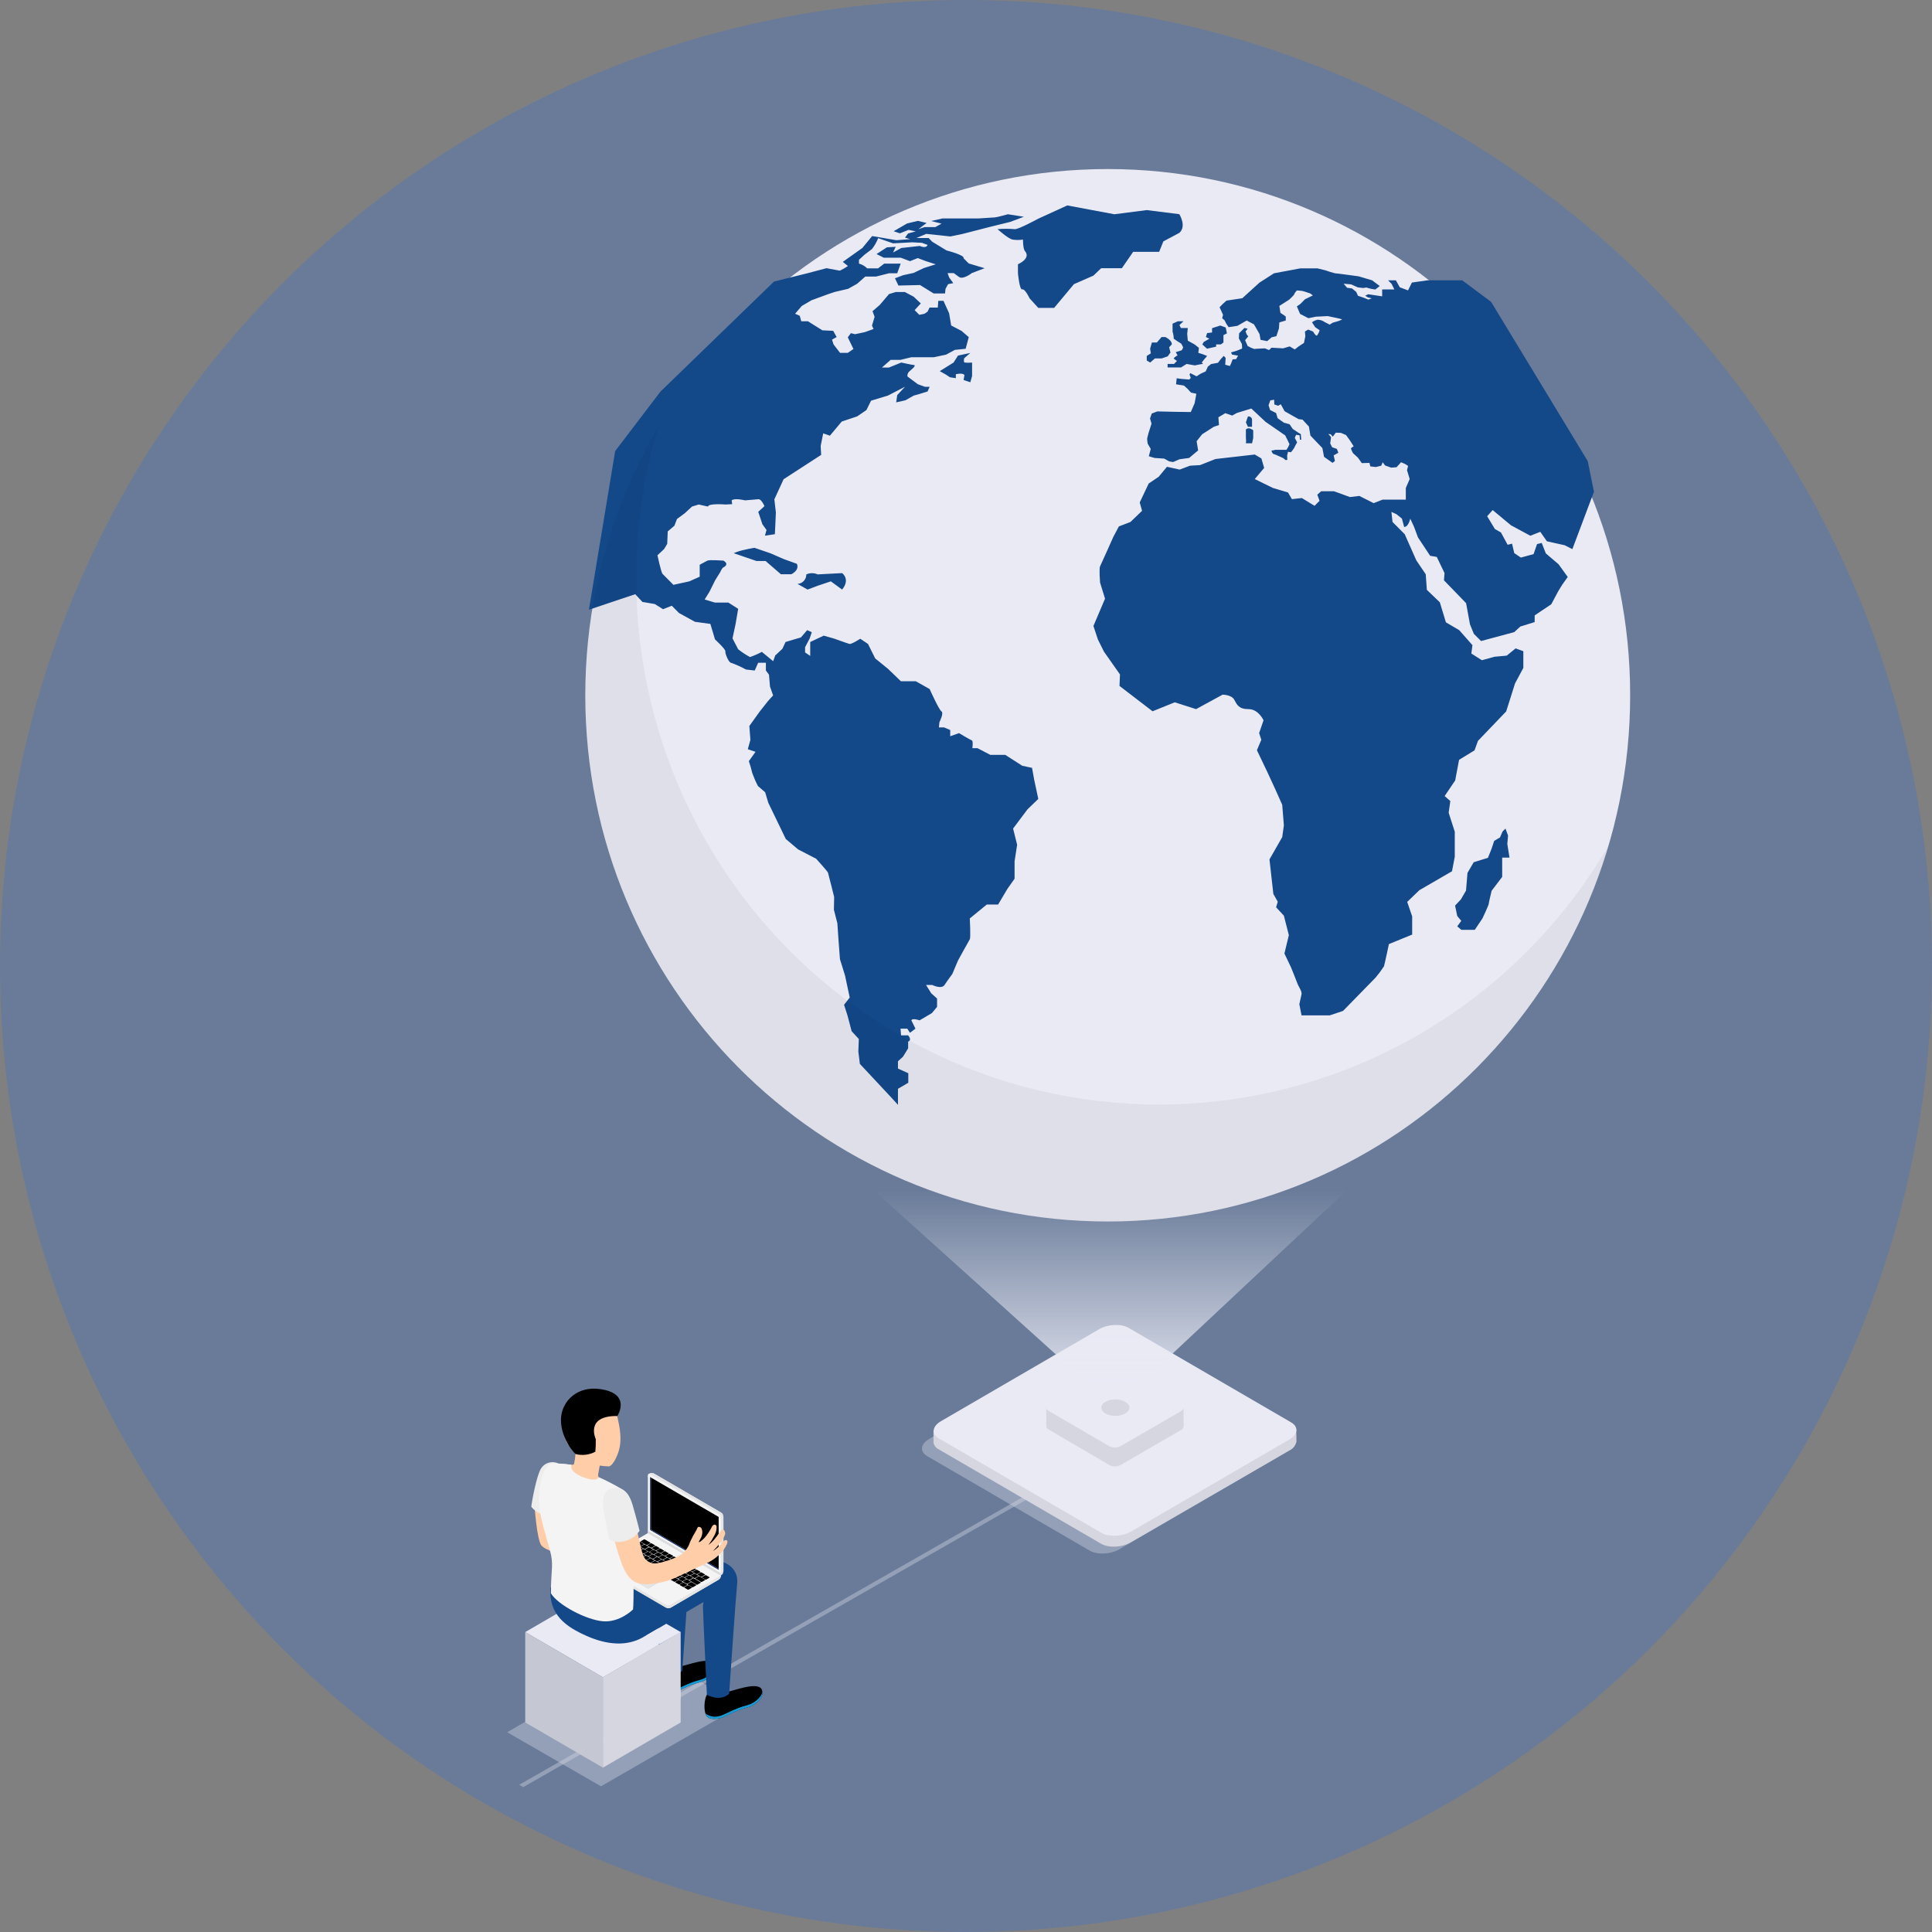 <svg width="160" height="160" viewBox="0 0 160 160" fill="none" xmlns="http://www.w3.org/2000/svg">
<rect x="0" y="0" width="160" height="160" fill="#808080" stroke="none"/>
<circle opacity="0.2" cx="80" cy="80" r="80" fill="#106BFF"/>
<g clip-path="url(#clip0)">
<path opacity="0.4" d="M90.239 128.414L76.778 120.586C76.151 120.22 76.229 119.584 76.955 119.163L90.062 111.54C90.788 111.119 91.883 111.073 92.509 111.436L105.967 119.264C106.596 119.63 106.516 120.266 105.793 120.687L92.683 128.31C91.96 128.733 90.865 128.776 90.239 128.414Z" fill="#D6D8E5"/>
<path opacity="0.4" d="M84.664 124V124.002L58.24 139.098L43 147.806L43.338 148L58.578 139.29L85 124.194L84.664 124Z" fill="#D6D8E5"/>
<path d="M107.346 118.363L106.682 118.567L93.464 110.877C92.838 110.515 91.749 110.561 91.019 110.981L77.91 118.604L77.879 118.625L77.307 118.449V119.313C77.307 119.345 77.307 119.376 77.307 119.411V119.48C77.33 119.595 77.38 119.703 77.451 119.796C77.522 119.889 77.614 119.964 77.718 120.016L91.18 127.843C91.806 128.206 92.895 128.163 93.627 127.74L106.774 120.128C106.927 120.059 107.06 119.954 107.164 119.822C107.268 119.689 107.338 119.533 107.369 119.368L107.346 118.363Z" fill="#D5D6E0"/>
<path d="M91.205 126.937L77.744 119.12C77.118 118.757 77.198 118.121 77.921 117.7L91.031 110.077C91.754 109.654 92.849 109.608 93.475 109.973L106.937 117.801C107.563 118.167 107.486 118.803 106.759 119.224L93.653 126.847C92.927 127.256 91.832 127.302 91.205 126.937Z" fill="#E9EAF4"/>
<path d="M98.019 117.752V116.6L96.389 117.032L92.764 114.915C92.617 114.848 92.457 114.817 92.296 114.824C92.135 114.831 91.978 114.876 91.837 114.956L88.312 117.006L86.645 116.563V117.804V118.092C86.643 118.103 86.643 118.115 86.645 118.126V118.155C86.654 118.199 86.673 118.24 86.7 118.275C86.727 118.31 86.762 118.338 86.802 118.357L91.906 121.349C92.052 121.416 92.213 121.448 92.373 121.441C92.534 121.435 92.691 121.39 92.832 121.312L97.802 118.432C97.859 118.406 97.91 118.366 97.948 118.316C97.987 118.265 98.013 118.206 98.025 118.144V117.764L98.019 117.752Z" fill="#D5D6E0"/>
<path d="M91.906 119.791L86.796 116.816C86.559 116.678 86.588 116.436 86.862 116.277L91.831 113.397C91.973 113.317 92.131 113.272 92.293 113.265C92.455 113.259 92.616 113.291 92.763 113.36L97.864 116.326C98.102 116.465 98.073 116.706 97.799 116.868L92.829 119.748C92.689 119.827 92.533 119.872 92.373 119.879C92.212 119.887 92.052 119.857 91.906 119.791Z" fill="#E9EAF4"/>
<path d="M92.329 116.574L61.907 89.145L122.834 87.996L92.329 116.574Z" fill="url(#paint0_linear)"/>
<path d="M91.737 101.16C115.632 101.16 135.003 81.649 135.003 57.58C135.003 33.511 115.632 14 91.737 14C67.842 14 48.471 33.511 48.471 57.58C48.471 81.649 67.842 101.16 91.737 101.16Z" fill="#E9EAF4"/>
<path d="M80.357 31.657L80.503 31.142V30.024C80.297 30.049 80.089 30.049 79.883 30.024C79.774 29.976 79.849 29.67 79.849 29.67L80.357 29.23L79.337 29.448L78.971 30.024L77.827 30.736L78.339 31.024L78.668 31.243L79.159 31.318V30.992C79.159 30.992 79.731 30.845 79.871 31.064L79.8 31.47L80.357 31.657ZM67.714 47.569C67.567 47.503 67.407 47.468 67.245 47.468C67.083 47.468 66.924 47.503 66.776 47.569C66.779 47.77 66.704 47.965 66.567 48.111C66.431 48.258 66.243 48.345 66.044 48.356L66.879 48.825L67.714 48.511L68.806 48.145L69.741 48.825C70.445 47.961 69.741 47.463 69.741 47.463L67.714 47.569ZM85.47 63.591L84.661 63.418L83.254 62.517H82.019L80.952 61.961H80.526C80.526 61.961 80.612 61.359 80.483 61.316C80.355 61.273 79.42 60.714 79.42 60.714L78.693 60.973V60.458L78.182 60.242H77.755L77.798 59.812C77.798 59.812 78.182 59.049 77.97 58.917C77.758 58.784 76.989 57.065 76.989 57.065L75.846 56.42H74.61L73.544 55.392L72.48 54.528L71.883 53.327L71.242 52.898C71.242 52.898 70.519 53.37 70.347 53.327C70.176 53.283 69.112 52.898 69.112 52.898L68.217 52.641L67.099 53.168V54.32L66.673 54.032V53.6L67.056 52.872L67.228 52.356L66.845 52.186L66.333 52.785L65.055 53.168L64.797 53.727L64.2 54.286L64.031 54.758L63.093 53.986C62.777 54.153 62.45 54.296 62.113 54.415C61.767 54.23 61.439 54.014 61.132 53.77L60.663 52.869L60.92 51.668L61.132 50.421L60.323 49.905H59.214L58.356 49.649L58.756 49.004L59.225 48.059L59.651 47.374C59.651 47.374 59.771 47.06 59.908 46.988C60.452 46.7 59.908 46.429 59.908 46.429C59.908 46.429 58.765 46.343 58.587 46.429C58.41 46.515 57.947 46.772 57.947 46.772V47.76L57.089 48.145L55.768 48.434L54.873 47.529C54.745 47.403 54.447 45.986 54.447 45.986L54.999 45.47L55.256 45.041L55.299 44.01L55.851 43.538L56.066 42.979L56.7 42.512L57.309 41.951L57.864 41.781L58.63 41.951C58.673 41.663 60.08 41.781 60.08 41.781L60.635 41.752L60.592 41.438C60.849 41.222 61.701 41.438 61.701 41.438L62.845 41.34C63.096 41.395 63.308 41.916 63.308 41.916L62.796 42.388L63.139 43.416L63.479 43.889L63.351 44.361L64.171 44.24L64.211 43.422L64.254 42.434L64.129 41.352L64.895 39.687L68.006 37.671L67.963 36.939L68.174 35.888L68.729 36.081L69.71 34.909L70.988 34.483L71.754 33.959L72.137 33.184L73.544 32.755L74.951 32.026L74.305 32.72L74.219 33.322L74.985 33.149L75.668 32.763L76.263 32.593L76.818 32.421L76.989 32.035H76.606L76.009 31.819C75.625 31.531 75.151 31.177 75.151 31.177C75.142 31.106 75.149 31.035 75.17 30.968C75.192 30.901 75.228 30.839 75.277 30.788L75.663 30.439C75.663 30.439 75.831 30.232 75.706 30.232C75.58 30.232 74.639 30.024 74.639 30.024L73.615 30.439H73.035L73.761 29.803H74.57L75.465 29.587H77.324L78.347 29.371L79.076 28.976L79.971 28.884L80.229 27.919L79.631 27.404L78.773 26.957L78.602 25.944L78.133 24.913H77.707L77.664 25.471H76.984L76.812 25.814L76.558 25.987L76.132 26.073L75.746 25.684L76.257 25.128L75.663 24.57L74.936 24.184H74.179L73.624 24.354L72.858 25.255L72.26 25.771L72.432 26.243L72.214 26.96L72.343 27.248L71.617 27.507L70.808 27.677L70.467 27.591L70.21 27.936L70.679 28.901L70.21 29.224H69.572L69.032 28.524L68.903 28.127L69.287 27.913L69.001 27.398L68.106 27.355L66.913 26.609H66.359L66.23 26.151L65.847 25.981L66.402 25.336L67.211 24.864L68.618 24.348L69.129 24.178L70.236 23.919L70.979 23.504L71.66 22.902H72.555L73.621 22.632H74.305L74.59 21.831H73.227L72.715 22.226H71.82C71.63 22.037 71.394 21.901 71.136 21.831V21.514L71.605 21.085L72.214 20.624C72.427 20.35 72.6 20.047 72.726 19.723L73.961 20.152L74.896 20.103L75.54 20.066L76.349 20.109L76.818 20.282C76.689 20.624 76.18 20.368 76.18 20.368L74.645 20.538L73.961 20.912L74.176 20.44L73.45 20.483L72.592 21.039L73.189 21.341H74.596L75.362 21.629L76.003 21.373L76.683 21.629L77.495 21.889L76.515 22.197L75.657 22.603L74.799 22.79L74.119 23.046L74.404 23.648L76.194 23.605L77.324 24.305H78.262L78.305 23.919L78.516 23.533L78.945 23.447L78.602 22.974L78.476 22.617H78.985L79.414 22.931C79.754 23.19 80.478 22.617 80.478 22.617L81.544 22.211L80.223 21.817L79.797 21.387C79.923 21.128 78.39 20.742 78.39 20.742L77.195 20.014L76.909 19.711H75.894L76.703 19.369L78.705 19.582L79.728 19.369L82.073 18.767L83.648 18.381L84.792 17.952L83.468 17.744C83.468 17.744 82.53 18.003 82.402 18.003C82.273 18.003 81.167 18.09 81.038 18.09H78.053L77.118 18.303L77.976 18.519L77.464 18.807H76.569L76.057 18.98L76.738 18.464L76.014 18.291L75.119 18.507L74.01 19.15L74.522 19.323L75.248 19.035L75.843 19.161L75.205 19.334L74.948 19.677L75.374 19.806L74.23 19.893L72.229 19.55L71.419 20.535L69.798 21.687L70.224 22.03L69.938 22.211L69.555 22.416L68.446 22.211L66.913 22.617L64.1 23.317L54.696 32.432L50.945 37.357L48.772 50.496L52.606 49.208L53.203 49.85L54.227 50.023L54.91 50.452L55.634 50.164L56.231 50.766L57.552 51.495L58.83 51.668L59.214 52.955C59.214 52.955 60.108 53.77 60.071 53.943C60.034 54.116 60.357 54.888 60.54 54.888C60.967 55.041 61.381 55.228 61.778 55.446L62.502 55.53L62.788 54.888H63.428V55.53L63.685 55.875L63.768 56.86L64.026 57.592L63.599 58.064L62.916 58.928L62.058 60.123L62.144 61.275L61.93 62.047L62.57 62.263L62.016 63.035C62.129 63.359 62.224 63.689 62.301 64.023C62.434 64.391 62.59 64.75 62.77 65.097L63.368 65.613L63.625 66.477L65.075 69.481L66.096 70.344L67.588 71.116C67.588 71.116 68.526 72.147 68.569 72.268C68.612 72.389 69.081 74.284 69.081 74.284L69.061 75.344L69.347 76.459L69.432 77.706L69.561 79.434L69.987 80.808L70.37 82.611L69.901 83.212L70.187 84.102L70.53 85.401L71.125 86.046L71.085 87.077L71.211 88.106L73.856 90.939L74.365 91.498V90.168L75.222 89.669V88.88L74.365 88.494V87.892L74.785 87.507L75.208 86.818V86.259C75.56 86.133 75.208 85.744 75.208 85.744H74.622L74.579 85.188H75.134L75.362 85.531L75.814 85.188L75.474 84.5C75.56 84.287 76.157 84.5 76.157 84.5L77.178 83.898L77.604 83.385V82.697L77.118 82.256L76.689 81.568H77.201C77.201 81.568 77.97 81.957 78.225 81.568C78.479 81.179 78.865 80.666 78.865 80.666L79.334 79.552C79.334 79.552 80.229 77.919 80.314 77.789C80.4 77.66 80.314 76.061 80.314 76.061L81.721 74.909H82.659L83.425 73.619L84.023 72.772V71.332L84.234 69.959L83.9 68.617L85.092 67.027L85.987 66.163L85.647 64.576L85.47 63.591ZM94.968 29.855L95.254 30.024L95.643 29.685H96.195L96.704 29.512L96.932 29.195L96.824 28.757L97.041 28.524C97.067 28.17 96.509 27.913 96.509 27.913H96.195L95.806 28.366H95.394L95.248 28.878L95.308 29.264L94.968 29.477V29.855ZM97.541 26.609L97.107 26.805V27.464L97.155 27.634C97.187 27.77 97.204 27.909 97.204 28.049L97.519 28.268L97.833 28.464L97.979 28.752C97.979 28.752 97.93 29.04 97.761 29.04L97.373 29.163L97.519 29.431C97.519 29.431 97.233 29.578 97.204 29.699L97.47 29.895L97.227 30.14H96.695V30.428H97.81L98.27 30.14L98.948 30.261C98.948 30.261 99.506 30.14 99.626 30.14L99.528 30.016L99.7 29.797L99.966 29.48L99.626 29.342L99.24 29.221L99.288 28.806L98.922 28.518L98.368 28.213L98.319 27.651L98.368 27.165H97.796L97.676 26.92L98.013 26.603L97.541 26.609ZM100.715 28.708V28.524H101.104L101.321 28.366V27.755L101.607 27.608L101.51 27.122L101.055 26.96L100.378 27.179V27.536L99.966 27.585L99.869 27.913L100.155 28.049L99.694 28.317L99.571 28.524L99.96 28.878L100.715 28.708ZM125.133 43.503L126.734 44.367L127.56 44.044L128.109 44.828L129.576 45.153L130.217 45.476L132.004 40.724L131.492 38.192L123.486 24.996L121.096 23.216H118.211L116.927 23.401L116.607 24.049L115.923 23.792L115.6 23.216H114.957L115.243 23.504L115.474 23.968H114.465V24.541L113.745 24.434L113.307 24.368L113.061 24.492L113.29 24.633L113.607 24.705L113.321 24.812L112.938 24.656L112.461 24.495L112.318 24.175L111.966 23.887L111.56 23.832L111.274 23.496L111.898 23.55L112.446 23.798L112.904 23.853C112.904 23.853 113.19 23.781 113.221 23.832C113.44 23.903 113.665 23.951 113.893 23.977L114.265 23.689L113.636 23.216L112.521 22.885C112.521 22.885 110.648 22.626 110.559 22.632C110.291 22.564 110.025 22.482 109.765 22.387L109.113 22.226H107.683L105.51 22.632L104.309 23.401L102.88 24.699C102.88 24.699 101.644 24.878 101.573 24.895C101.37 25.065 101.179 25.249 101.001 25.445L101.287 26.07L101.215 26.358L101.41 26.517L101.553 26.805L101.747 27.093L102.471 26.986L103.248 26.543L103.849 26.862L104.309 27.663L104.395 28.144L104.944 28.25L105.316 27.931L105.704 27.841L105.916 27.199L105.95 26.701L106.482 26.543V26.214L106.288 26.073L106.039 25.912L105.95 25.336L106.759 24.82C106.759 24.82 107.188 24.429 107.188 24.36C107.188 24.291 107.4 24.054 107.4 24.054C107.4 24.054 107.737 24.075 107.843 24.092C107.949 24.109 108.512 24.305 108.512 24.305L108.727 24.466L108.072 24.786L107.686 25.177L107.4 25.373L107.666 25.995L108.355 26.352L108.973 26.226L109.953 26.177C109.953 26.177 111.077 26.404 111.128 26.442C111.18 26.479 110.805 26.6 110.805 26.6L110.368 26.724L110.122 26.885L109.704 26.672C109.536 26.553 109.338 26.486 109.133 26.476C108.96 26.51 108.796 26.583 108.655 26.689L108.921 27.099L109.29 27.349C109.29 27.349 109.133 27.81 109.027 27.793C108.921 27.775 108.741 27.456 108.741 27.456L108.332 27.294L108.069 27.456L108.103 27.847L107.989 28.4L107.549 28.688L107.228 28.939L106.805 28.688L106.259 28.849L105.304 28.795L105.093 28.991L104.755 28.849C104.755 28.849 103.926 28.884 103.872 28.901C103.682 28.837 103.499 28.754 103.326 28.654L103.114 28.173L103.377 27.853L103.254 27.709L103.148 27.444L103.326 27.228L103.06 27.159L102.619 27.602L102.599 28.032C102.599 28.032 102.831 28.441 102.848 28.492C102.861 28.617 102.867 28.742 102.865 28.867L102.425 29.045L101.947 29.186L102.036 29.365L102.531 29.454L102.371 29.742L102.085 29.76L101.945 30.117L101.856 30.312L101.467 30.206L101.484 29.955L101.501 29.636L101.344 29.474L101.113 29.725L100.867 30.045L100.295 30.151L100.029 30.364L99.852 30.756L99.428 30.952L99.094 31.165L98.579 30.9L98.511 31.024L98.616 31.289L98.493 31.433L97.822 31.378L97.45 31.326L97.395 31.825L98.05 31.931L98.368 32.219C98.368 32.219 98.616 32.522 98.668 32.522C98.719 32.522 99.077 32.611 99.077 32.611L98.934 33.394L98.616 34.123L97.29 34.105L95.843 34.071L95.383 34.247L95.24 34.656L95.365 35.085L95.108 35.888L95.002 36.317C95.003 36.464 95.019 36.609 95.051 36.752C95.088 36.804 95.3 37.178 95.3 37.178L95.14 37.783L95.617 37.927L96.412 37.979L96.835 38.212L97.155 38.264L97.684 38.034L98.479 37.927L99.223 37.302L99.1 36.539L99.557 35.963L100.529 35.341L100.952 35.197L100.901 34.558L101.473 34.218L102.045 34.414L102.433 34.2L103.629 33.832L104.812 34.938L106.436 36.058C106.436 36.058 106.774 36.735 106.791 36.787C106.726 36.951 106.643 37.106 106.542 37.251H105.63L105.287 37.328C105.287 37.328 105.393 37.593 105.461 37.593C105.53 37.593 106.259 37.933 106.259 37.933L106.488 38.112L106.611 38.074L106.594 37.737L106.665 37.417L106.911 37.452C107.011 37.342 107.1 37.223 107.177 37.095C107.251 36.937 107.333 36.783 107.423 36.634L107.228 36.26L107.337 36.009L107.623 36.047L107.657 36.418H107.763L107.729 35.957L107.443 35.779L107.06 35.523L106.794 35.134L106.333 35.007L105.805 34.633L105.682 34.206L105.187 33.959L105.058 33.567L105.201 33.158L105.519 33.103L105.536 33.495L105.853 33.602L106.068 33.478L106.385 34.054L107.037 34.425L107.551 34.713L107.869 34.751L108.398 35.327L108.524 36.072L109.513 37.106L109.653 37.835L110.359 38.333L110.554 38.172L110.448 37.711L110.837 37.498L110.714 37.176L110.322 37.04L110.162 36.721L110.233 36.202L110.005 35.937L110.216 35.972L110.374 36.168L110.622 35.831L111.045 35.848L111.471 36.026L111.789 36.464L112.106 36.962C112.106 36.962 111.895 37.086 111.877 37.141C111.919 37.279 111.979 37.41 112.055 37.533L112.461 37.904L112.778 38.353L113.413 38.336L113.484 38.624L113.945 38.676L114.385 38.569L114.511 38.282L114.705 38.549L115.217 38.728L115.657 38.693L116.029 38.282L116.364 38.425L116.612 38.584L116.524 38.941L116.744 39.672L116.424 40.413V41.38H114.494L113.762 41.668L112.575 41.072L111.797 41.164L110.468 40.681H109.416L109.095 40.968L109.278 41.475L108.867 41.89L107.812 41.245L106.988 41.337L106.668 40.784L105.43 40.416L104.572 39.998L103.915 39.672L104.692 38.751L104.464 37.968L103.915 37.642L100.661 38.014L99.38 38.52L98.553 38.567L97.696 38.889L96.644 38.659L95.954 39.488L95.131 40.041L94.388 41.611L94.582 42.302L93.621 43.227L92.661 43.595L92.203 44.459C92.203 44.459 91.194 46.72 91.102 46.904C91.011 47.089 91.102 48.243 91.102 48.243L91.514 49.58L90.553 51.84L90.919 52.949L91.423 53.963L92.752 55.855L92.712 56.806L95.451 58.905L97.287 58.162L99.054 58.727L101.25 57.529C101.25 57.529 101.985 57.529 102.213 57.943C102.442 58.358 102.579 58.727 103.403 58.727C104.226 58.727 104.641 59.651 104.641 59.651L104.275 60.711L104.458 61.264L104.092 62.128L104.95 63.925L105.59 65.31L106.188 66.65L106.325 68.355L106.188 69.325L105.133 71.171L105.453 74.031L105.819 74.676L105.682 75.137L106.325 75.831L106.737 77.444L106.371 78.967L106.92 80.119C106.92 80.119 107.423 81.366 107.469 81.504C107.514 81.643 107.835 82.104 107.789 82.334C107.743 82.564 107.606 83.166 107.606 83.166L107.789 84.088H110.125L111.226 83.719L113.928 80.952C114.174 80.657 114.404 80.349 114.614 80.027C114.66 79.889 115.025 78.184 115.025 78.184L116.95 77.398V75.891L116.538 74.691L117.544 73.723L120.249 72.153L120.478 70.952V68.879L119.972 67.309L120.109 66.341L119.64 65.924L120.512 64.633L120.833 62.926L122.114 62.142L122.399 61.356L124.735 58.917L125.47 56.595L126.156 55.314V53.928L125.516 53.698L124.781 54.297L123.775 54.389L122.723 54.677L121.85 54.121L121.942 53.43L120.844 52.186L119.743 51.538L119.24 49.879L118.165 48.848L118.073 47.558L117.293 46.406L116.332 44.24L115.323 43.227L115.231 42.394L115.646 42.581L116.103 42.95L116.286 43.641C116.652 43.641 116.79 42.95 116.79 42.95L117.11 43.641L117.43 44.505L118.439 46.029L118.988 46.121L119.629 47.46L119.583 48.059L121.416 49.951L121.736 51.702L122.056 52.489L122.654 53.088L125.402 52.35L125.905 51.887L127.094 51.518V50.965L128.47 50.043L129.041 48.972L129.373 48.428L129.833 47.783L129.076 46.731L128.018 45.83L127.68 44.966L127.292 45.058L127.006 45.888L125.953 46.176L125.404 45.807L125.221 45.024L124.855 45.116L124.304 44.099L123.8 43.811L123.16 42.751L123.617 42.242L125.133 43.503ZM103.689 36.712L103.786 36.271V35.638C103.687 35.549 103.565 35.49 103.434 35.468C103.34 35.468 103.25 35.503 103.18 35.566V36.271C103.204 36.417 103.204 36.566 103.18 36.712H103.689ZM103.689 34.808C103.694 34.763 103.689 34.717 103.673 34.674C103.658 34.632 103.632 34.593 103.599 34.562C103.566 34.531 103.526 34.509 103.482 34.496C103.439 34.484 103.393 34.482 103.348 34.491L103.18 34.978L103.348 35.344H103.689V34.808ZM91.194 22.211H92.909L93.844 20.855H95.997L96.343 19.991L97.667 19.285C98.293 18.735 97.667 17.738 97.667 17.738L94.968 17.399L92.286 17.744L88.386 17.013L85.981 18.113C85.981 18.113 84.252 19.055 84.017 18.977C83.55 18.937 83.081 18.937 82.613 18.977C82.613 18.977 83.471 19.76 83.86 19.841C84.144 19.885 84.433 19.885 84.718 19.841C84.718 19.841 84.718 20.607 84.875 20.783C85.421 21.413 84.303 21.883 84.303 21.883V22.626C84.303 22.626 84.426 24.028 84.658 23.965C84.889 23.902 85.27 24.711 85.27 24.711L85.987 25.497H87.3L88.938 23.533L90.551 22.827L91.194 22.211ZM124.89 69.195L124.678 68.619L124.435 68.861L124.224 69.351L123.74 69.639L123.529 70.281L123.226 71.041L122.045 71.407L121.53 72.291L121.41 73.754L120.987 74.48L120.504 74.999L120.684 75.863L121.018 76.26L120.684 76.715L121.018 77.003H122.136L122.771 76.058C122.771 76.058 123.286 74.961 123.286 74.869C123.286 74.777 123.529 73.772 123.529 73.772L124.404 72.62V71.024H125.01L124.83 69.895L124.89 69.195ZM63.814 45.824L62.487 45.369C62.487 45.369 62.118 45.421 61.687 45.525C61.369 45.589 61.059 45.685 60.76 45.813L62.642 46.458H63.402L64.672 47.558H65.529C65.529 47.558 66.23 47.244 65.996 46.694L64.906 46.299L63.814 45.824Z" fill="#134889"/>
<path opacity="0.05" d="M95.943 91.472C89.203 91.468 82.557 89.878 76.535 86.83C70.513 83.782 65.28 79.36 61.254 73.915C57.228 68.471 54.519 62.155 53.344 55.47C52.169 48.785 52.559 41.916 54.484 35.41C51.368 40.722 49.407 46.641 48.73 52.774C48.054 58.906 48.679 65.114 50.562 70.986C52.446 76.857 55.546 82.259 59.657 86.834C63.768 91.408 68.796 95.052 74.41 97.523C80.023 99.994 86.093 101.236 92.219 101.167C98.345 101.099 104.386 99.721 109.943 97.124C115.501 94.528 120.448 90.773 124.456 86.108C128.465 81.442 131.445 75.972 133.199 70.059C129.374 76.585 123.926 81.992 117.393 85.747C110.859 89.502 103.466 91.476 95.943 91.472Z" fill="black"/>
<path opacity="0.4" d="M49.771 147.934L42 143.456L53.631 136.748L61.403 141.226L49.771 147.934Z" fill="#D6D8E5"/>
<path d="M49.934 138.905L43.498 135.161L49.934 131.42L56.37 135.161L49.934 138.905Z" fill="#E9EAF4"/>
<path d="M49.934 146.39L43.498 142.646V135.161L49.934 138.905V146.39Z" fill="#C5C7D3"/>
<path d="M56.37 142.646L49.934 146.39V138.905L56.37 135.161V142.646Z" fill="#D5D6E0"/>
<path d="M58.583 140.293C59.141 140.447 59.736 140.375 60.242 140.092C60.639 140.092 62.815 139.167 63.101 139.954C63.358 140.639 62.42 141.276 61.917 141.394C60.822 141.661 60.013 142.212 59.573 142.304C59.244 142.373 58.821 142.419 58.56 142.16C58.249 141.854 58.277 140.702 58.583 140.293Z" fill="black"/>
<path d="M59.575 142.119C60.016 142.024 60.825 141.477 61.92 141.209C62.34 141.106 63.064 140.633 63.138 140.092C63.235 140.723 62.389 141.284 61.92 141.399C60.825 141.667 60.016 142.217 59.575 142.309C59.247 142.379 58.824 142.425 58.563 142.165C58.495 142.09 58.447 141.999 58.42 141.9C58.583 142.025 58.772 142.11 58.972 142.148C59.173 142.186 59.379 142.176 59.575 142.119Z" fill="#169CD6"/>
<path d="M54.675 138.197C55.232 138.352 55.828 138.28 56.333 137.995C56.731 137.995 58.906 137.071 59.192 137.857C59.453 138.545 58.512 139.182 58.011 139.297C56.916 139.565 56.107 140.115 55.667 140.207C55.338 140.276 54.915 140.322 54.655 140.063C54.34 139.758 54.369 138.606 54.675 138.197Z" fill="black"/>
<path d="M55.667 140.023C56.107 139.93 56.916 139.38 58.012 139.113C58.432 139.009 59.155 138.537 59.23 137.995C59.327 138.629 58.48 139.187 58.012 139.303C56.916 139.57 56.107 140.121 55.667 140.213C55.338 140.282 54.915 140.328 54.655 140.069C54.587 139.994 54.537 139.904 54.509 139.807C54.672 139.93 54.862 140.014 55.063 140.052C55.264 140.089 55.471 140.079 55.667 140.023Z" fill="#169CD6"/>
<path d="M48.576 135.478C50.266 136.227 51.861 136.342 53.165 135.639L54.512 134.856C54.592 136.607 54.669 138.289 54.669 138.289C54.669 138.289 55.701 139.078 56.505 138.375C56.505 138.375 56.673 135.916 56.845 133.5L58.266 132.67C58.234 132.799 58.217 132.932 58.215 133.065C58.215 133.526 58.541 140.351 58.541 140.351C58.541 140.351 59.581 140.976 60.385 140.273C60.385 140.273 60.925 132.362 61.051 131.098C61.191 129.678 59.621 128.978 58.632 129.341L57.117 129.917C57.148 129.519 57.174 129.211 57.191 129.038C57.331 127.616 55.761 126.916 54.775 127.279C53.871 127.61 47.773 129.914 47.773 129.914C47.811 130.505 47.883 131.094 47.987 131.677L45.58 131.472C45.431 133.753 46.898 134.729 48.576 135.478ZM52.796 131.547L54.409 130.608C54.381 130.723 54.363 130.839 54.355 130.957L52.796 131.547Z" fill="#134889"/>
<path d="M44.256 124.545C44.256 124.545 44.453 127.567 44.848 128.001C45.242 128.436 46.563 128.733 46.563 128.733L47.587 130.432C47.587 130.432 46.652 125.035 46.443 124.905C46.234 124.776 44.256 124.545 44.256 124.545Z" fill="#FFCEA9"/>
<path d="M46.226 121.193C45.976 121.077 45.692 121.057 45.429 121.137C45.165 121.217 44.94 121.392 44.796 121.628C44.422 122.256 44.03 124.413 44.001 124.782C44.001 124.782 44.53 125.519 45.322 125.395L46.226 121.193Z" fill="#EDEDED"/>
<path d="M46.575 121.23C47.092 121.256 47.478 121.392 47.541 121.23C47.598 120.962 47.638 120.689 47.661 120.415C47.601 120.266 47.55 120.102 47.55 120.102C46.898 119.698 46.692 118.99 46.609 118.166C46.463 116.758 47.218 115.522 48.61 115.375C49.926 115.237 50.898 116.167 51.152 117.446C51.292 118.08 51.57 119.272 51.195 120.309C50.986 120.885 50.715 121.351 50.446 121.441C50.186 121.434 49.926 121.411 49.668 121.372C49.668 121.372 49.6 121.763 49.551 122.017C49.502 122.27 49.523 122.4 50.017 122.708C50.512 123.016 49.268 123.65 48.453 123.586C47.638 123.523 46.72 123.03 46.469 122.498C46.206 121.913 46.229 121.213 46.575 121.23Z" fill="#FFCEA9"/>
<path d="M59.707 130.467C59.707 130.541 59.688 130.614 59.651 130.678C59.615 130.742 59.562 130.795 59.498 130.833L55.55 133.137C55.486 133.173 55.413 133.193 55.34 133.193C55.266 133.193 55.194 133.173 55.13 133.137L49.594 129.911C49.53 129.874 49.477 129.821 49.439 129.757C49.402 129.693 49.383 129.62 49.383 129.545V129.502L59.707 130.467Z" fill="#E5E5E5"/>
<path d="M59.498 130.833L55.55 133.137C55.485 133.173 55.412 133.192 55.338 133.191V130.473H59.707C59.706 130.546 59.686 130.617 59.65 130.68C59.613 130.743 59.561 130.796 59.498 130.833Z" fill="#E5E5E5"/>
<path d="M55.487 132.921C55.443 132.946 55.394 132.959 55.344 132.959C55.294 132.959 55.244 132.946 55.201 132.921L49.434 129.574C49.36 129.534 49.36 129.465 49.434 129.421L53.668 126.956L59.701 130.467L55.487 132.921Z" fill="#F4F4F4"/>
<path d="M51.801 130.467L51.83 130.481L53.674 131.555L54.686 130.965L54.715 130.95L52.842 129.862L51.801 130.467Z" fill="#BFBFBF"/>
<path d="M51.83 130.481L53.674 131.555L54.686 130.965L52.842 129.894L51.83 130.481Z" fill="#E5E5E5"/>
<path d="M58.143 130.654L58.409 130.809C58.422 130.816 58.437 130.819 58.452 130.819C58.467 130.819 58.481 130.816 58.495 130.809L58.749 130.662C58.775 130.662 58.775 130.625 58.749 130.614L58.483 130.458C58.47 130.451 58.456 130.447 58.441 130.447C58.426 130.447 58.411 130.451 58.398 130.458L58.146 130.605C58.126 130.605 58.123 130.625 58.143 130.654Z" fill="black"/>
<path d="M57.769 130.42L58.035 130.576C58.047 130.582 58.062 130.586 58.076 130.586C58.09 130.586 58.105 130.582 58.117 130.576L58.372 130.429C58.398 130.415 58.401 130.392 58.372 130.38L58.106 130.225C58.093 130.218 58.079 130.214 58.065 130.214C58.05 130.214 58.036 130.218 58.023 130.225L57.769 130.372C57.749 130.386 57.746 130.406 57.769 130.42Z" fill="black"/>
<path d="M57.391 130.202L57.657 130.357C57.67 130.364 57.685 130.367 57.7 130.367C57.715 130.367 57.729 130.364 57.743 130.357L57.994 130.21C58.02 130.196 58.023 130.173 57.994 130.161L57.728 130.006C57.715 129.999 57.701 129.995 57.686 129.995C57.671 129.995 57.656 129.999 57.643 130.006L57.388 130.153C57.374 130.167 57.371 130.187 57.391 130.202Z" fill="black"/>
<path d="M57.017 129.983L57.282 130.138C57.295 130.145 57.31 130.148 57.324 130.148C57.338 130.148 57.352 130.145 57.365 130.138L57.62 129.992C57.646 129.977 57.648 129.954 57.62 129.943L57.354 129.787C57.341 129.78 57.326 129.776 57.311 129.776C57.296 129.776 57.281 129.78 57.268 129.787L57.017 129.934C56.997 129.948 56.994 129.969 57.017 129.983Z" fill="black"/>
<path d="M56.639 129.764L56.905 129.92C56.918 129.926 56.932 129.929 56.947 129.929C56.961 129.929 56.975 129.926 56.988 129.92L57.243 129.773C57.268 129.758 57.271 129.735 57.243 129.724L56.977 129.568C56.964 129.561 56.95 129.558 56.935 129.558C56.921 129.558 56.906 129.561 56.894 129.568L56.639 129.715C56.619 129.73 56.616 129.75 56.639 129.764Z" fill="black"/>
<path d="M56.262 129.545L56.528 129.7C56.541 129.707 56.556 129.71 56.571 129.71C56.585 129.71 56.6 129.707 56.613 129.7L56.868 129.554C56.891 129.539 56.894 129.516 56.868 129.505L56.602 129.349C56.589 129.342 56.574 129.338 56.559 129.338C56.544 129.338 56.529 129.342 56.516 129.349L56.262 129.496C56.245 129.502 56.242 129.531 56.262 129.545Z" fill="black"/>
<path d="M55.887 129.326L56.153 129.482C56.166 129.488 56.18 129.491 56.195 129.491C56.209 129.491 56.223 129.488 56.236 129.482L56.49 129.335C56.516 129.335 56.519 129.297 56.49 129.286L56.225 129.13C56.211 129.123 56.197 129.12 56.182 129.12C56.167 129.12 56.152 129.123 56.139 129.13L55.887 129.277C55.867 129.292 55.864 129.312 55.887 129.326Z" fill="black"/>
<path d="M55.51 129.107L55.776 129.263C55.789 129.269 55.804 129.273 55.819 129.273C55.833 129.273 55.848 129.269 55.861 129.263L56.113 129.116C56.139 129.102 56.142 129.079 56.113 129.067L55.847 128.912C55.834 128.905 55.82 128.901 55.806 128.901C55.791 128.901 55.777 128.905 55.764 128.912L55.51 129.059C55.49 129.073 55.487 129.093 55.51 129.107Z" fill="black"/>
<path d="M55.132 128.889L55.398 129.044C55.412 129.051 55.426 129.054 55.441 129.054C55.456 129.054 55.471 129.051 55.484 129.044L55.739 128.897C55.761 128.883 55.764 128.86 55.739 128.848L55.473 128.693C55.459 128.686 55.445 128.682 55.43 128.682C55.415 128.682 55.4 128.686 55.387 128.693L55.132 128.84C55.115 128.854 55.112 128.874 55.132 128.889Z" fill="black"/>
<path d="M54.758 128.67L55.024 128.825C55.036 128.832 55.051 128.835 55.065 128.835C55.079 128.835 55.094 128.832 55.106 128.825L55.361 128.679C55.387 128.664 55.39 128.641 55.361 128.63L55.095 128.474C55.082 128.468 55.068 128.464 55.054 128.464C55.039 128.464 55.025 128.468 55.012 128.474L54.758 128.624C54.738 128.638 54.735 128.655 54.758 128.67Z" fill="black"/>
<path d="M54.38 128.451L54.646 128.606C54.66 128.613 54.674 128.616 54.689 128.616C54.704 128.616 54.719 128.613 54.732 128.606L54.984 128.459C55.009 128.445 55.012 128.422 54.984 128.41L54.718 128.255C54.705 128.248 54.691 128.245 54.676 128.245C54.662 128.245 54.648 128.248 54.635 128.255L54.38 128.405C54.36 128.416 54.358 128.436 54.38 128.451Z" fill="black"/>
<path d="M54.009 128.232L54.275 128.387C54.288 128.394 54.303 128.397 54.317 128.397C54.332 128.397 54.347 128.394 54.36 128.387L54.615 128.241C54.638 128.226 54.641 128.203 54.615 128.192L54.349 128.036C54.336 128.03 54.321 128.026 54.306 128.026C54.291 128.026 54.276 128.03 54.263 128.036L54.011 128.186C53.986 128.197 53.983 128.218 54.009 128.232Z" fill="black"/>
<path d="M53.629 128.013L53.894 128.166C53.907 128.173 53.921 128.176 53.936 128.176C53.95 128.176 53.965 128.173 53.977 128.166L54.232 128.019C54.258 128.019 54.26 127.981 54.232 127.97L53.966 127.814C53.953 127.808 53.939 127.805 53.925 127.805C53.91 127.805 53.896 127.808 53.883 127.814L53.629 127.964C53.608 127.979 53.606 127.999 53.629 128.013Z" fill="black"/>
<path d="M53.071 127.688L53.517 127.947C53.53 127.954 53.545 127.958 53.56 127.958C53.575 127.958 53.59 127.954 53.603 127.947L53.854 127.8C53.88 127.785 53.883 127.762 53.854 127.751L53.405 127.492C53.393 127.485 53.379 127.481 53.364 127.481C53.349 127.481 53.335 127.485 53.322 127.492L53.068 127.639C53.051 127.653 53.048 127.676 53.071 127.688Z" fill="black"/>
<path d="M57.222 130.527L57.488 130.68C57.501 130.687 57.515 130.691 57.53 130.691C57.544 130.691 57.559 130.687 57.571 130.68L57.826 130.533C57.852 130.519 57.854 130.496 57.826 130.484L57.56 130.329C57.547 130.322 57.532 130.319 57.517 130.319C57.502 130.319 57.487 130.322 57.474 130.329L57.222 130.478C57.203 130.493 57.2 130.513 57.222 130.527Z" fill="black"/>
<path d="M56.845 130.308L57.111 130.461C57.124 130.468 57.138 130.472 57.152 130.472C57.167 130.472 57.181 130.468 57.194 130.461L57.448 130.314C57.474 130.3 57.477 130.277 57.448 130.265L57.182 130.11C57.17 130.103 57.155 130.1 57.141 130.1C57.127 130.1 57.112 130.103 57.1 130.11L56.845 130.26C56.825 130.274 56.822 130.294 56.845 130.308Z" fill="black"/>
<path d="M56.468 130.078L56.733 130.231C56.746 130.238 56.76 130.241 56.775 130.241C56.789 130.241 56.804 130.238 56.816 130.231L57.071 130.084C57.096 130.069 57.099 130.046 57.071 130.035L56.805 129.879C56.792 129.873 56.778 129.87 56.763 129.87C56.749 129.87 56.735 129.873 56.722 129.879L56.468 130.026C56.447 130.052 56.445 130.078 56.468 130.078Z" fill="black"/>
<path d="M56.09 129.868L56.356 130.023C56.37 130.03 56.384 130.033 56.399 130.033C56.414 130.033 56.428 130.03 56.442 130.023L56.694 129.876C56.719 129.862 56.722 129.839 56.694 129.827L56.428 129.672C56.415 129.665 56.401 129.661 56.386 129.661C56.372 129.661 56.357 129.665 56.345 129.672L56.09 129.819C56.07 129.833 56.067 129.856 56.09 129.868Z" fill="black"/>
<path d="M55.724 129.652L55.99 129.807C56.004 129.814 56.018 129.817 56.033 129.817C56.048 129.817 56.062 129.814 56.076 129.807L56.328 129.661C56.353 129.661 56.356 129.623 56.328 129.612L56.062 129.456C56.048 129.449 56.034 129.445 56.019 129.445C56.004 129.445 55.989 129.449 55.976 129.456L55.721 129.603C55.699 129.617 55.696 129.638 55.724 129.652Z" fill="black"/>
<path d="M55.338 129.433L55.604 129.586C55.617 129.593 55.632 129.596 55.647 129.596C55.662 129.596 55.677 129.593 55.69 129.586L55.944 129.439C55.967 129.439 55.97 129.401 55.944 129.39L55.678 129.234C55.665 129.228 55.651 129.225 55.636 129.225C55.621 129.225 55.606 129.228 55.593 129.234L55.338 129.384C55.321 129.399 55.318 129.419 55.338 129.433Z" fill="black"/>
<path d="M54.961 129.214L55.227 129.366C55.24 129.374 55.255 129.377 55.27 129.377C55.285 129.377 55.299 129.374 55.312 129.366L55.567 129.22C55.593 129.205 55.593 129.182 55.567 129.171L55.301 129.015C55.288 129.009 55.273 129.005 55.258 129.005C55.243 129.005 55.229 129.009 55.215 129.015L54.964 129.162C54.944 129.179 54.941 129.214 54.961 129.214Z" fill="black"/>
<path d="M54.581 128.992L54.846 129.148C54.859 129.155 54.873 129.158 54.888 129.158C54.903 129.158 54.917 129.155 54.929 129.148L55.184 129.001C55.21 128.986 55.212 128.963 55.184 128.952L54.918 128.796C54.905 128.79 54.89 128.787 54.875 128.787C54.86 128.787 54.846 128.79 54.832 128.796L54.581 128.943C54.581 128.958 54.563 128.981 54.581 128.992Z" fill="black"/>
<path d="M54.209 128.774L54.475 128.929C54.488 128.935 54.502 128.939 54.516 128.939C54.531 128.939 54.545 128.935 54.558 128.929L54.812 128.782C54.838 128.765 54.841 128.745 54.812 128.73L54.546 128.578C54.533 128.571 54.519 128.567 54.505 128.567C54.49 128.567 54.476 128.571 54.463 128.578L54.209 128.725C54.189 128.739 54.186 128.762 54.209 128.774Z" fill="black"/>
<path d="M53.831 128.554L54.097 128.71C54.11 128.716 54.124 128.719 54.139 128.719C54.153 128.719 54.167 128.716 54.18 128.71L54.435 128.56C54.46 128.546 54.463 128.525 54.435 128.511L54.169 128.358C54.156 128.351 54.142 128.348 54.127 128.348C54.113 128.348 54.099 128.351 54.086 128.358L53.831 128.505C53.811 128.52 53.808 128.543 53.831 128.554Z" fill="black"/>
<path d="M53.454 128.35L53.72 128.506C53.733 128.512 53.748 128.515 53.763 128.515C53.778 128.515 53.792 128.512 53.806 128.506L54.057 128.356C54.083 128.356 54.086 128.321 54.057 128.307L53.791 128.151C53.779 128.145 53.764 128.142 53.75 128.142C53.736 128.142 53.721 128.145 53.709 128.151L53.454 128.298C53.437 128.301 53.437 128.324 53.454 128.35Z" fill="black"/>
<path d="M53.077 128.117L53.343 128.272C53.356 128.279 53.371 128.282 53.385 128.282C53.4 128.282 53.415 128.279 53.428 128.272L53.68 128.125C53.706 128.111 53.709 128.088 53.68 128.076L53.414 127.921C53.401 127.914 53.386 127.911 53.371 127.911C53.356 127.911 53.342 127.914 53.328 127.921L53.074 128.068C53.057 128.082 53.054 128.105 53.077 128.117Z" fill="black"/>
<path d="M57.597 130.746L58.046 131.005C58.059 131.012 58.073 131.016 58.087 131.016C58.102 131.016 58.116 131.012 58.129 131.005L58.383 130.858C58.409 130.844 58.412 130.821 58.383 130.809L57.937 130.547C57.924 130.541 57.909 130.538 57.894 130.538C57.88 130.538 57.865 130.541 57.852 130.547L57.6 130.694C57.58 130.711 57.577 130.735 57.597 130.746Z" fill="black"/>
<path d="M53.045 127.699L53.311 127.855C53.334 127.855 53.334 127.887 53.311 127.898L53.042 128.056C53.03 128.062 53.017 128.065 53.004 128.065C52.99 128.065 52.977 128.062 52.965 128.056L52.942 128.042C52.931 128.036 52.919 128.034 52.907 128.034C52.894 128.034 52.882 128.036 52.871 128.042L52.585 128.209C52.572 128.215 52.559 128.218 52.545 128.218C52.531 128.218 52.517 128.215 52.505 128.209L52.336 128.111C52.313 128.097 52.313 128.077 52.336 128.065L52.602 127.91L52.656 127.878L52.696 127.855L52.736 127.832L52.965 127.699C52.977 127.693 52.991 127.689 53.005 127.689C53.019 127.689 53.033 127.693 53.045 127.699Z" fill="black"/>
<path d="M56.685 131.486L56.951 131.642C56.964 131.648 56.978 131.652 56.992 131.652C57.007 131.652 57.021 131.648 57.034 131.642L57.288 131.492C57.314 131.492 57.317 131.458 57.288 131.443L57.022 131.291C57.009 131.283 56.994 131.28 56.979 131.28C56.964 131.28 56.95 131.283 56.936 131.291L56.685 131.437C56.665 131.452 56.662 131.475 56.685 131.486Z" fill="black"/>
<path d="M56.296 131.268L56.562 131.423C56.575 131.43 56.59 131.434 56.605 131.434C56.62 131.434 56.635 131.43 56.648 131.423L56.902 131.276C56.925 131.276 56.928 131.239 56.902 131.227L56.636 131.072C56.623 131.065 56.608 131.062 56.593 131.062C56.578 131.062 56.564 131.065 56.55 131.072L56.296 131.219C56.296 131.23 56.296 131.256 56.296 131.268Z" fill="black"/>
<path d="M55.933 131.051L56.199 131.204C56.212 131.211 56.227 131.215 56.242 131.215C56.257 131.215 56.271 131.211 56.285 131.204L56.536 131.057C56.562 131.043 56.565 131.019 56.536 131.008L56.27 130.852C56.258 130.846 56.243 130.843 56.229 130.843C56.215 130.843 56.2 130.846 56.187 130.852L55.933 131.002C55.913 131.017 55.91 131.037 55.933 131.051Z" fill="black"/>
<path d="M52.736 129.191L53.002 129.346C53.016 129.353 53.03 129.356 53.045 129.356C53.06 129.356 53.075 129.353 53.088 129.346L53.34 129.197C53.365 129.182 53.368 129.162 53.34 129.148L53.074 128.995C53.06 128.988 53.046 128.984 53.031 128.984C53.016 128.984 53.001 128.988 52.988 128.995L52.733 129.142C52.716 129.156 52.716 129.179 52.736 129.191Z" fill="black"/>
<path d="M52.362 128.972L52.628 129.128C52.64 129.135 52.655 129.138 52.669 129.138C52.684 129.138 52.698 129.135 52.711 129.128L52.965 128.981C52.991 128.966 52.994 128.943 52.965 128.932L52.699 128.776C52.686 128.77 52.672 128.767 52.658 128.767C52.643 128.767 52.629 128.77 52.616 128.776L52.362 128.923C52.342 128.926 52.339 128.961 52.362 128.972Z" fill="black"/>
<path d="M51.987 128.756L52.253 128.908C52.266 128.916 52.28 128.919 52.295 128.919C52.309 128.919 52.323 128.916 52.336 128.908L52.591 128.762C52.616 128.747 52.619 128.724 52.591 128.713L52.325 128.557C52.311 128.551 52.297 128.547 52.282 128.547C52.267 128.547 52.252 128.551 52.239 128.557L51.987 128.707C51.967 128.721 51.964 128.741 51.987 128.756Z" fill="black"/>
<path d="M51.61 128.537L51.876 128.693C51.889 128.699 51.904 128.702 51.919 128.702C51.934 128.702 51.948 128.699 51.962 128.693L52.216 128.546C52.239 128.531 52.242 128.508 52.216 128.497L51.95 128.341C51.937 128.334 51.922 128.331 51.907 128.331C51.892 128.331 51.878 128.334 51.864 128.341L51.61 128.488C51.593 128.503 51.59 128.523 51.61 128.537Z" fill="black"/>
<path d="M55.461 130.775L55.824 130.988C55.837 130.995 55.851 130.998 55.866 130.998C55.88 130.998 55.894 130.995 55.907 130.988L56.162 130.841C56.187 130.827 56.19 130.804 56.162 130.792L55.798 130.582C55.786 130.575 55.772 130.571 55.757 130.571C55.743 130.571 55.728 130.575 55.716 130.582L55.461 130.729C55.438 130.74 55.438 130.764 55.461 130.775Z" fill="black"/>
<path d="M53.111 129.41L53.474 129.62C53.487 129.627 53.502 129.631 53.517 129.631C53.532 129.631 53.547 129.627 53.56 129.62L53.814 129.473C53.837 129.459 53.84 129.436 53.814 129.424L53.457 129.214C53.444 129.207 53.429 129.204 53.414 129.204C53.399 129.204 53.385 129.207 53.371 129.214L53.12 129.361C53.094 129.375 53.091 129.398 53.111 129.41Z" fill="black"/>
<path d="M53.583 129.683L55.352 130.711C55.365 130.718 55.379 130.722 55.394 130.722C55.408 130.722 55.423 130.718 55.435 130.711L55.69 130.564C55.716 130.55 55.718 130.527 55.69 130.515L53.923 129.487C53.91 129.48 53.895 129.477 53.88 129.477C53.865 129.477 53.85 129.48 53.837 129.487L53.586 129.634C53.566 129.649 53.563 129.672 53.583 129.683Z" fill="black"/>
<path d="M56.754 130.68L57.02 130.833C57.033 130.84 57.047 130.844 57.062 130.844C57.077 130.844 57.092 130.84 57.105 130.833L57.36 130.686C57.383 130.671 57.386 130.648 57.36 130.637L57.094 130.481C57.08 130.475 57.066 130.472 57.051 130.472C57.036 130.472 57.022 130.475 57.008 130.481L56.754 130.631C56.736 130.654 56.734 130.654 56.754 130.68Z" fill="black"/>
<path d="M56.379 130.461L56.645 130.617C56.658 130.623 56.672 130.626 56.686 130.626C56.701 130.626 56.715 130.623 56.728 130.617L56.982 130.47C57.008 130.47 57.011 130.432 56.982 130.421L56.716 130.265C56.704 130.258 56.689 130.254 56.675 130.254C56.66 130.254 56.646 130.258 56.633 130.265L56.379 130.412C56.359 130.426 56.356 130.447 56.379 130.461Z" fill="black"/>
<path d="M56.01 130.242L56.276 130.398C56.289 130.404 56.304 130.407 56.319 130.407C56.334 130.407 56.348 130.404 56.362 130.398L56.616 130.251C56.639 130.236 56.642 130.213 56.616 130.202L56.35 130.046C56.337 130.04 56.322 130.037 56.307 130.037C56.293 130.037 56.278 130.04 56.265 130.046L56.01 130.193C55.984 130.208 55.981 130.231 56.01 130.242Z" fill="black"/>
<path d="M55.627 130.023L55.893 130.179C55.906 130.186 55.92 130.19 55.934 130.19C55.949 130.19 55.963 130.186 55.976 130.179L56.23 130.032C56.256 130.018 56.259 129.997 56.23 129.983L55.965 129.828C55.952 129.821 55.937 129.818 55.923 129.818C55.909 129.818 55.894 129.821 55.882 129.828L55.627 129.974C55.607 129.989 55.604 130.012 55.627 130.023Z" fill="black"/>
<path d="M55.25 129.804L55.516 129.96C55.529 129.966 55.544 129.969 55.559 129.969C55.573 129.969 55.588 129.966 55.601 129.96L55.856 129.81C55.879 129.796 55.882 129.775 55.856 129.761L55.59 129.608C55.577 129.601 55.562 129.598 55.547 129.598C55.532 129.598 55.517 129.601 55.504 129.608L55.25 129.755C55.233 129.77 55.23 129.79 55.25 129.804Z" fill="black"/>
<path d="M54.867 129.586L55.132 129.741C55.145 129.747 55.16 129.751 55.174 129.751C55.188 129.751 55.202 129.747 55.215 129.741L55.47 129.591C55.495 129.577 55.498 129.557 55.47 129.542L55.204 129.39C55.191 129.383 55.177 129.379 55.162 129.379C55.148 129.379 55.134 129.383 55.121 129.39L54.867 129.537C54.867 129.551 54.867 129.574 54.867 129.586Z" fill="black"/>
<path d="M54.498 129.367L54.764 129.522C54.777 129.529 54.792 129.532 54.806 129.532C54.821 129.532 54.836 129.529 54.849 129.522L55.104 129.373C55.127 129.358 55.13 129.338 55.104 129.324L54.838 129.171C54.825 129.164 54.81 129.16 54.795 129.16C54.78 129.16 54.765 129.164 54.752 129.171L54.498 129.318C54.48 129.332 54.478 129.355 54.498 129.367Z" fill="black"/>
<path d="M54.123 129.148L54.389 129.303C54.402 129.309 54.416 129.313 54.431 129.313C54.445 129.313 54.459 129.309 54.472 129.303L54.726 129.156C54.752 129.142 54.755 129.119 54.726 129.104L54.461 128.952C54.448 128.945 54.434 128.941 54.419 128.941C54.405 128.941 54.39 128.945 54.378 128.952L54.123 129.099C54.103 129.113 54.1 129.136 54.123 129.148Z" fill="black"/>
<path d="M53.745 128.926L54.011 129.081C54.025 129.088 54.039 129.091 54.054 129.091C54.069 129.091 54.084 129.088 54.097 129.081L54.352 128.934C54.375 128.934 54.377 128.897 54.352 128.886L54.086 128.73C54.073 128.723 54.058 128.719 54.043 128.719C54.028 128.719 54.013 128.723 54 128.73L53.745 128.877C53.723 128.894 53.723 128.926 53.745 128.926Z" fill="black"/>
<path d="M53.371 128.713L53.637 128.865C53.65 128.872 53.664 128.876 53.678 128.876C53.693 128.876 53.707 128.872 53.72 128.865L53.974 128.719C54 128.719 54.003 128.681 53.974 128.67L53.709 128.514C53.696 128.508 53.681 128.504 53.667 128.504C53.653 128.504 53.639 128.508 53.626 128.514L53.371 128.661C53.351 128.675 53.348 128.698 53.371 128.713Z" fill="black"/>
<path d="M52.994 128.494L53.26 128.647C53.273 128.654 53.288 128.657 53.303 128.657C53.317 128.657 53.332 128.654 53.345 128.647L53.6 128.5C53.623 128.485 53.626 128.462 53.6 128.451L53.334 128.295C53.321 128.289 53.306 128.286 53.291 128.286C53.276 128.286 53.262 128.289 53.248 128.295L52.994 128.442C52.977 128.46 52.974 128.48 52.994 128.494Z" fill="black"/>
<path d="M52.619 128.275L52.885 128.428C52.898 128.435 52.912 128.439 52.926 128.439C52.941 128.439 52.955 128.435 52.968 128.428L53.222 128.281C53.248 128.267 53.251 128.244 53.222 128.232L52.956 128.077C52.944 128.07 52.929 128.067 52.915 128.067C52.901 128.067 52.886 128.07 52.874 128.077L52.619 128.226C52.599 128.241 52.596 128.261 52.619 128.275Z" fill="black"/>
<path d="M57.131 130.899L57.68 131.23C57.693 131.237 57.708 131.241 57.723 131.241C57.738 131.241 57.752 131.237 57.766 131.23L58.017 131.083C58.043 131.068 58.046 131.048 58.017 131.034L57.468 130.714C57.455 130.708 57.441 130.705 57.427 130.705C57.413 130.705 57.398 130.708 57.385 130.714L57.131 130.864C57.111 130.864 57.108 130.884 57.131 130.899Z" fill="black"/>
<path d="M56.582 131L56.848 131.155C56.861 131.161 56.875 131.165 56.889 131.165C56.904 131.165 56.918 131.161 56.931 131.155L57.185 131.005C57.211 131.005 57.214 130.971 57.185 130.956L56.919 130.804C56.907 130.797 56.892 130.793 56.878 130.793C56.863 130.793 56.849 130.797 56.836 130.804L56.582 130.942C56.556 130.965 56.553 130.988 56.582 131Z" fill="black"/>
<path d="M56.199 130.781L56.465 130.936C56.478 130.943 56.493 130.946 56.508 130.946C56.523 130.946 56.537 130.943 56.551 130.936L56.805 130.787C56.828 130.772 56.831 130.752 56.805 130.738L56.539 130.585C56.526 130.578 56.511 130.574 56.496 130.574C56.481 130.574 56.467 130.578 56.453 130.585L56.202 130.732C56.182 130.746 56.179 130.769 56.199 130.781Z" fill="black"/>
<path d="M55.824 130.562L56.09 130.717C56.103 130.723 56.117 130.727 56.132 130.727C56.146 130.727 56.16 130.723 56.173 130.717L56.428 130.57C56.453 130.553 56.456 130.533 56.428 130.518L56.162 130.366C56.149 130.359 56.135 130.355 56.12 130.355C56.106 130.355 56.091 130.359 56.079 130.366L55.824 130.513C55.804 130.527 55.801 130.55 55.824 130.562Z" fill="black"/>
<path d="M55.438 130.343L55.704 130.498C55.718 130.505 55.732 130.508 55.747 130.508C55.762 130.508 55.776 130.505 55.79 130.498L56.044 130.351C56.07 130.337 56.07 130.314 56.044 130.302L55.779 130.147C55.765 130.14 55.751 130.136 55.736 130.136C55.721 130.136 55.706 130.14 55.693 130.147L55.441 130.294C55.438 130.308 55.438 130.331 55.438 130.343Z" fill="black"/>
<path d="M55.072 130.124L55.338 130.279C55.352 130.287 55.366 130.29 55.381 130.29C55.396 130.29 55.411 130.287 55.424 130.279L55.676 130.133C55.701 130.118 55.704 130.095 55.676 130.084L55.41 129.928C55.397 129.922 55.383 129.918 55.368 129.918C55.354 129.918 55.34 129.922 55.327 129.928L55.072 130.075C55.052 130.078 55.05 130.112 55.072 130.124Z" fill="black"/>
<path d="M54.695 129.908L54.961 130.061C54.974 130.068 54.989 130.072 55.004 130.072C55.019 130.072 55.033 130.068 55.047 130.061L55.301 129.914C55.327 129.9 55.33 129.876 55.301 129.865L55.035 129.709C55.022 129.703 55.007 129.7 54.992 129.7C54.977 129.7 54.963 129.703 54.949 129.709L54.698 129.859C54.678 129.874 54.675 129.894 54.695 129.908Z" fill="black"/>
<path d="M54.32 129.689L54.586 129.842C54.599 129.849 54.614 129.853 54.629 129.853C54.644 129.853 54.659 129.849 54.672 129.842L54.924 129.695C54.949 129.681 54.952 129.658 54.924 129.646L54.658 129.491C54.645 129.484 54.631 129.481 54.616 129.481C54.602 129.481 54.588 129.484 54.575 129.491L54.32 129.64C54.295 129.655 54.295 129.675 54.32 129.689Z" fill="black"/>
<path d="M53.946 129.47L54.212 129.623C54.224 129.63 54.239 129.634 54.253 129.634C54.268 129.634 54.282 129.63 54.295 129.623L54.549 129.476C54.575 129.476 54.578 129.438 54.549 129.427L54.283 129.271C54.27 129.265 54.255 129.262 54.24 129.262C54.225 129.262 54.211 129.265 54.197 129.271L53.946 129.421C53.926 129.436 53.923 129.456 53.946 129.47Z" fill="black"/>
<path d="M53.568 129.252L53.834 129.407C53.848 129.413 53.862 129.417 53.877 129.417C53.892 129.417 53.907 129.413 53.92 129.407L54.172 129.26C54.197 129.246 54.2 129.223 54.172 129.211L53.906 129.056C53.893 129.049 53.878 129.045 53.863 129.045C53.848 129.045 53.833 129.049 53.82 129.056L53.566 129.203C53.548 129.214 53.546 129.237 53.568 129.252Z" fill="black"/>
<path d="M53.194 129.033L53.46 129.188C53.473 129.195 53.487 129.198 53.501 129.198C53.516 129.198 53.53 129.195 53.543 129.188L53.797 129.041C53.823 129.027 53.826 129.004 53.797 128.992L53.531 128.837C53.518 128.83 53.503 128.827 53.488 128.827C53.474 128.827 53.459 128.83 53.445 128.837L53.194 128.984C53.174 128.998 53.171 129.021 53.194 129.033Z" fill="black"/>
<path d="M52.816 128.814L53.082 128.969C53.096 128.975 53.11 128.979 53.125 128.979C53.14 128.979 53.155 128.975 53.168 128.969L53.42 128.819C53.445 128.805 53.448 128.785 53.42 128.77L53.154 128.618C53.141 128.611 53.126 128.607 53.111 128.607C53.096 128.607 53.081 128.611 53.068 128.618L52.814 128.765C52.796 128.779 52.796 128.802 52.816 128.814Z" fill="black"/>
<path d="M51.976 128.324L52.708 128.751C52.721 128.757 52.735 128.76 52.749 128.76C52.764 128.76 52.778 128.757 52.791 128.751L53.045 128.601C53.071 128.586 53.074 128.566 53.045 128.552L52.313 128.128C52.3 128.121 52.286 128.118 52.272 128.118C52.257 128.118 52.243 128.121 52.23 128.128L51.976 128.275C51.956 128.29 51.953 128.313 51.976 128.324Z" fill="black"/>
<path d="M56.951 131.23L57.314 131.44C57.327 131.447 57.342 131.451 57.357 131.451C57.372 131.451 57.386 131.447 57.4 131.44L57.651 131.293C57.677 131.279 57.68 131.256 57.651 131.244L57.288 131.031C57.275 131.025 57.26 131.021 57.245 131.021C57.23 131.021 57.216 131.025 57.202 131.031L56.948 131.178C56.934 131.184 56.931 131.207 56.951 131.23Z" fill="black"/>
<path d="M59.707 130.467L53.674 126.956V122.178L53.72 122.069L53.771 122.046C53.834 122.009 53.906 121.99 53.979 121.99C54.051 121.99 54.123 122.009 54.186 122.046L59.707 125.257C59.77 125.294 59.823 125.347 59.86 125.41C59.896 125.474 59.916 125.546 59.916 125.62V130.104C59.879 130.334 59.836 130.392 59.707 130.467Z" fill="#E5E5E5"/>
<path d="M59.155 125.833L53.674 122.337V122.178L53.72 122.069L53.771 122.046C53.834 122.009 53.906 121.99 53.979 121.99C54.051 121.99 54.123 122.009 54.186 122.046L59.707 125.257C59.775 125.296 59.83 125.352 59.867 125.421L59.155 125.833Z" fill="#E5E5E5"/>
<path d="M53.814 122.069L59.607 125.438C59.638 125.456 59.663 125.482 59.68 125.513C59.698 125.543 59.707 125.578 59.707 125.614V130.467L53.674 126.956V122.149C53.675 122.133 53.679 122.117 53.688 122.103C53.696 122.089 53.708 122.077 53.722 122.069C53.736 122.061 53.752 122.057 53.768 122.057C53.784 122.057 53.8 122.061 53.814 122.069Z" fill="#DCEEFF"/>
<path d="M53.814 122.069L59.607 125.438C59.638 125.456 59.663 125.482 59.68 125.513C59.698 125.543 59.707 125.578 59.707 125.614V130.467L53.674 126.956V122.149C53.675 122.133 53.679 122.117 53.688 122.103C53.696 122.089 53.708 122.077 53.722 122.069C53.736 122.061 53.752 122.057 53.768 122.057C53.784 122.057 53.8 122.061 53.814 122.069Z" fill="#F4F4F4"/>
<path d="M59.707 130.467V130.291L53.674 126.783V126.956L59.707 130.467Z" fill="#DBDBDB"/>
<path d="M53.831 126.703V122.319L53.903 122.363V126.665L53.831 126.703Z" fill="#1E3779"/>
<path d="M53.903 122.362V126.665L59.516 129.919V125.625L53.903 122.362Z" fill="black"/>
<path d="M53.831 126.702L59.516 130.006V129.919L53.903 126.665L53.831 126.702Z" fill="#031F60"/>
<path d="M47.335 121.308C47.192 121.668 47.556 122.109 48.528 122.417C49.5 122.725 49.588 122.331 49.588 122.331C50.236 122.622 50.868 122.949 51.481 123.31C52.053 123.722 52.322 124.911 52.402 126.921C52.493 129.246 52.499 132.681 52.425 133.289C52.425 133.289 51.333 134.383 49.937 134.268C48.542 134.153 46.192 132.909 45.62 131.947C45.637 129.908 45.871 129.577 45.545 128.402C44.796 125.715 44.402 124.614 44.765 122.829C45.065 121.357 45.485 121.173 46.063 121.187C46.489 121.205 46.914 121.245 47.335 121.308Z" fill="#F4F4F4"/>
<path d="M54.698 129.412C53.554 129.7 53.282 128.975 53.131 128.373C52.768 126.913 52.559 125.596 52.299 124.767C51.979 123.791 51.644 123.635 51.172 123.445C50.62 123.22 50.143 123.693 50.329 124.934C50.554 126.377 50.905 127.798 51.378 129.179C51.521 129.634 51.841 130.441 52.319 130.832C52.911 131.313 53.8 131.293 55.147 130.953C55.718 130.809 56.353 130.464 57.434 129.954C57.72 129.816 57.952 129.726 58.512 129.461C59.072 129.207 59.562 128.819 59.941 128.332C60.227 127.906 60.273 127.705 60.227 127.607C60.182 127.509 60.019 127.512 59.861 127.69C59.637 127.996 59.358 128.257 59.038 128.459C59.038 128.459 59.401 128.082 59.596 127.837C59.773 127.621 59.919 127.382 60.03 127.126C60.133 126.875 59.919 126.535 59.744 126.714C59.57 126.892 59.504 127.074 59.207 127.431C59.051 127.622 58.874 127.793 58.678 127.941C58.861 127.69 59.025 127.426 59.167 127.149C59.292 126.932 59.354 126.683 59.344 126.432C59.344 126.302 59.152 126.144 58.981 126.394C58.814 126.734 58.608 127.052 58.366 127.342C58.103 127.615 57.883 127.771 57.874 127.696C57.866 127.621 58.034 127.471 58.126 127.152C58.217 126.832 58.126 126.495 57.952 126.46C57.777 126.426 57.811 126.432 57.666 126.731C57.475 127.038 57.304 127.356 57.154 127.684C57.064 127.991 56.902 128.272 56.682 128.502C56.41 128.802 55.787 129.136 54.698 129.412Z" fill="#FFCEA9"/>
<path d="M50.749 123.246C51.513 123.131 52.053 123.48 52.393 124.646C52.733 125.812 52.965 126.774 52.965 126.774C52.662 127.217 52.203 127.526 51.681 127.638C50.766 127.863 50.438 127.422 50.438 127.422C50.438 127.422 50.183 126.198 50.026 125.366C49.869 124.534 49.803 123.388 50.749 123.246Z" fill="#EDEDED"/>
<path d="M51.127 117.268C51.127 117.268 52.336 115.416 49.714 115.039C47.824 114.765 46.612 115.989 46.472 117.317C46.337 118.584 47.112 119.909 47.673 120.421C48.222 120.561 48.804 120.49 49.305 120.223C49.335 119.878 49.347 119.532 49.34 119.186C49.34 119.186 48.419 117.233 51.127 117.268Z" fill="black"/>
<path d="M56.37 140.694V135.132L51.987 137.71L53.674 141.226L56.37 140.694Z" fill="#D5D6E0"/>
<path d="M53.497 135.452L55.178 134.47L56.37 135.161L54.626 136.157L53.497 135.452Z" fill="#E9EAF4"/>
<path d="M92.369 117.254C93.015 117.254 93.538 116.95 93.538 116.574C93.538 116.199 93.015 115.895 92.369 115.895C91.723 115.895 91.2 116.199 91.2 116.574C91.2 116.95 91.723 117.254 92.369 117.254Z" fill="#D5D6E0"/>
</g>
<defs>
<linearGradient id="paint0_linear" x1="92.369" y1="116.574" x2="92.369" y2="87.996" gradientUnits="userSpaceOnUse">
<stop stop-color="#E9EAF4"/>
<stop offset="0.63" stop-color="#E9EAF4" stop-opacity="0"/>
</linearGradient>
<clipPath id="clip0">
<rect x="25" y="14" width="110" height="144" rx="20" fill="white"/>
</clipPath>
</defs>
</svg>
